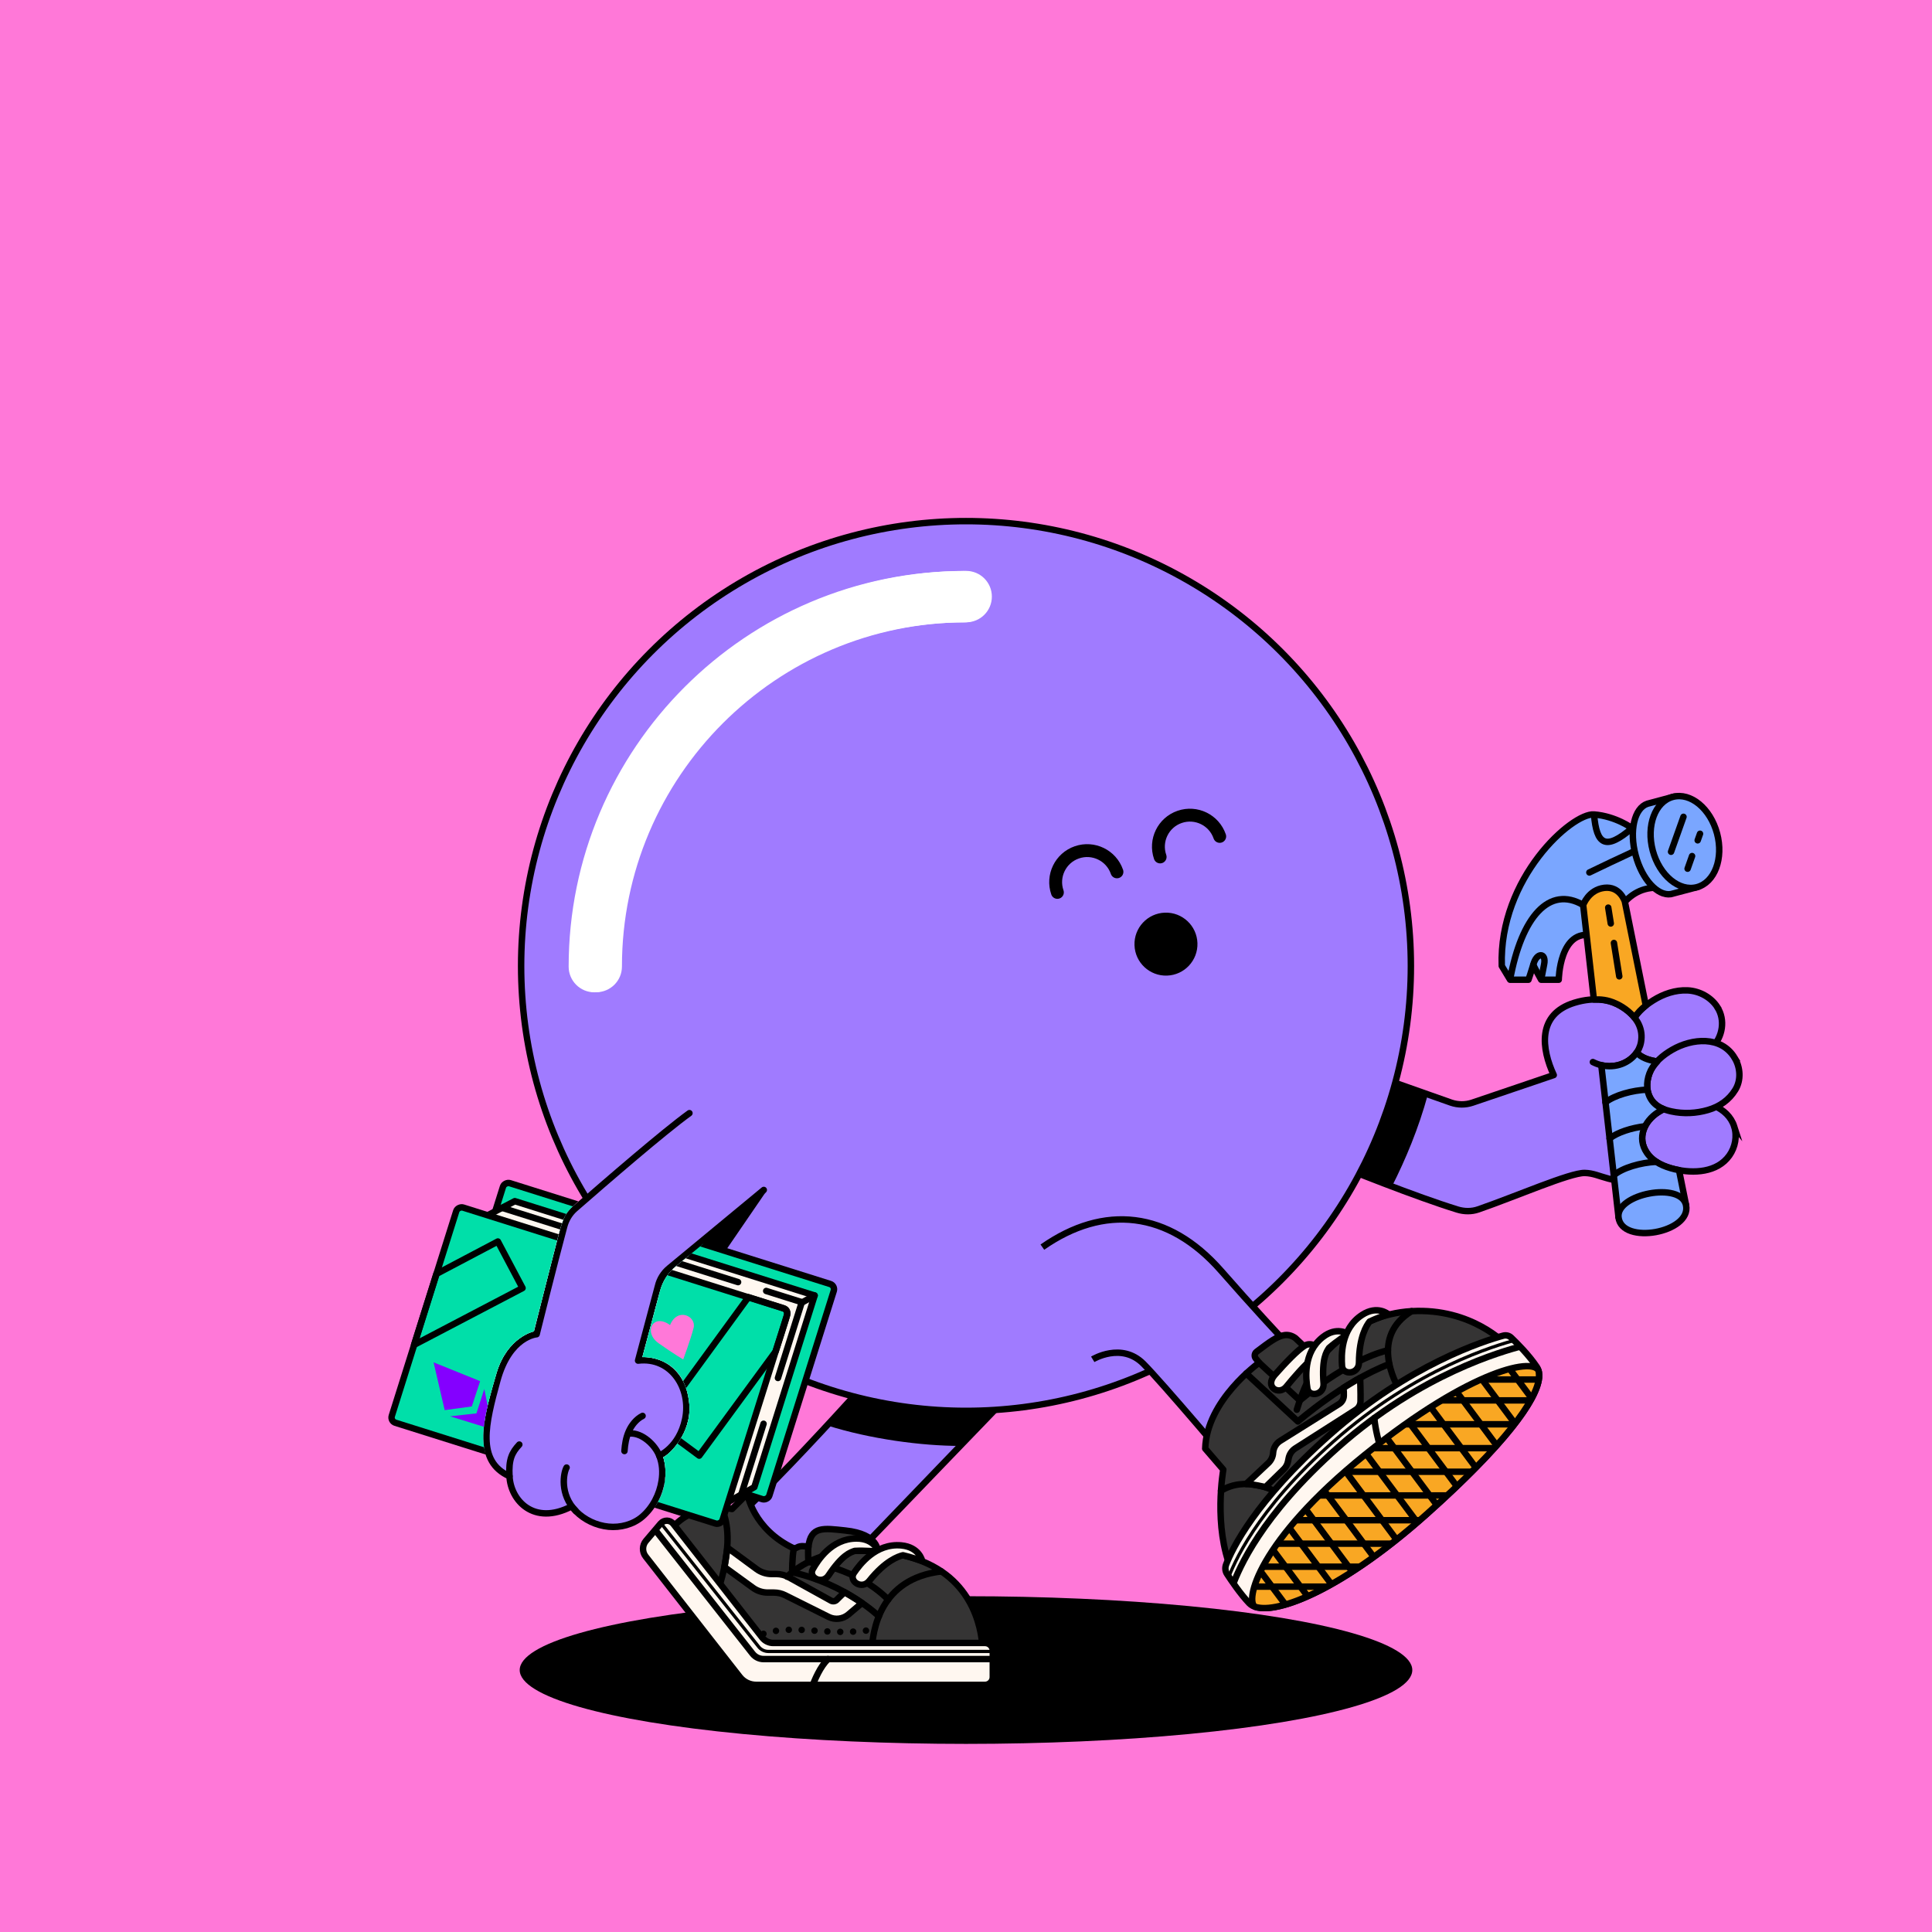 <?xml version="1.0" encoding="UTF-8"?>
<svg xmlns="http://www.w3.org/2000/svg" viewBox="0 0 600 600">
<rect x="0" y="0" width="600" height="600" fill="#808080" stroke="none"/>
<svg id="uuid-d9dcaeb1-b3e9-4103-a9e9-674eb3b1cf0f" data-name="BACKGROUND" xmlns="http://www.w3.org/2000/svg" viewBox="0 0 600 600"><defs><style>
      .uuid-ddba642b-737c-447a-8d97-1fa19eb8e4a8 {
        fill: #ff78d8;
      }
    </style></defs><rect class="uuid-ddba642b-737c-447a-8d97-1fa19eb8e4a8" x="-1" y="-1" width="602" height="602"/></svg>
<svg id="uuid-f15a017f-0e3f-4048-b7dc-9de2c27f1429" data-name="BODY" xmlns="http://www.w3.org/2000/svg" viewBox="0 0 600 600"><defs><style>
      .uuid-168f014a-da8e-4a4a-a17b-b4c761eee567 {
        fill: #fff;
      }

      .uuid-6dd09b89-221c-4a5d-a295-7f6bf4aca76b, .uuid-f0353f8a-5fb2-429a-9857-1825cf43f539, .uuid-45f9cea2-2ee0-4fc6-912f-4bd84051a339, .uuid-7174ee98-898f-4102-bb4e-2dc0b53af4a3, .uuid-8849dfc3-face-4699-b259-b17476a0b974 {
        stroke: #000;
        stroke-width: 2px;
      }

      .uuid-6dd09b89-221c-4a5d-a295-7f6bf4aca76b, .uuid-f0353f8a-5fb2-429a-9857-1825cf43f539, .uuid-7174ee98-898f-4102-bb4e-2dc0b53af4a3, .uuid-8849dfc3-face-4699-b259-b17476a0b974 {
        fill: #a07bff;
      }

      .uuid-6dd09b89-221c-4a5d-a295-7f6bf4aca76b, .uuid-7174ee98-898f-4102-bb4e-2dc0b53af4a3 {
        stroke-miterlimit: 10;
      }

      .uuid-f0353f8a-5fb2-429a-9857-1825cf43f539, .uuid-45f9cea2-2ee0-4fc6-912f-4bd84051a339, .uuid-7174ee98-898f-4102-bb4e-2dc0b53af4a3 {
        stroke-linecap: round;
      }

      .uuid-f0353f8a-5fb2-429a-9857-1825cf43f539, .uuid-45f9cea2-2ee0-4fc6-912f-4bd84051a339, .uuid-8849dfc3-face-4699-b259-b17476a0b974 {
        stroke-linejoin: round;
      }

      .uuid-45f9cea2-2ee0-4fc6-912f-4bd84051a339 {
        fill: none;
      }
    </style></defs><ellipse cx="300" cy="518.65" rx="138.6" ry="22.93"/><g><path class="uuid-6dd09b89-221c-4a5d-a295-7f6bf4aca76b" d="m319.36,427.14c-1.16,1.05-54.95,57-54.95,57,0,0,21.51-1.95,31.74,10.62,10.23,12.57,7.26,23.89,7.26,23.89h-66.9s-28.69-36.17-28.69-36.17c0,0,3.74-13.4,20.44-10.59,20.9-19.38,55.52-59.13,55.52-59.13l35.59,14.38Z"/><path d="m283.78,412.76l31.28,12.64-3.24,9.5c-2.93,3.03-9.76,10.12-13.64,14.14-11.92,0-27.98-2.13-41.33-6.37,13.95-15.1,26.93-29.92,26.93-29.92Z"/></g><g><path class="uuid-f0353f8a-5fb2-429a-9857-1825cf43f539" d="m409.81,359.6c9.2,3.77,29.89,12.05,42.79,16.03,2.11.65,4.41.69,6.5-.04,11.79-4.08,28.47-11.39,33.03-11.32,5.25.08,7.8,3.93,19.88,2.04,13.36-2.1,22.43-11.99,20.93-23.3-4.21-43.28-25.18-26.79-25.18-26.79,0,0-5.84-8.75-18.76-4.82-11.83,3.6-10.2,14.44-6.47,22.47l-25.29,8.58c-2.14.72-4.45.71-6.59-.02l-35.7-12.61"/><path class="uuid-7174ee98-898f-4102-bb4e-2dc0b53af4a3" d="m533.36,312.82c2.5,3.94,1.62,9.14-1.57,12.4-2.47,2.53-5.88,3.88-9.32,4.4-2.8.43-5.7.42-8.49-.08-2.14-.39-4.29-1.1-5.79-2.75-1.66-1.83-2.27-4.46-1.98-6.87.51-4.17,3.84-7.14,7.22-9.26,3.17-1.98,6.86-3.26,10.64-3.09,3.8.18,7.36,2.19,9.3,5.24Z"/><path class="uuid-7174ee98-898f-4102-bb4e-2dc0b53af4a3" d="m538.57,349.84c.97,3.03.32,6.43-1.5,9.01-3.77,5.33-11.17,5.65-16.96,4.27-3.31-.79-6.69-2.21-8.67-5.13-3.13-4.61-.82-9.79,3.48-12.56,2.58-1.66,5.61-2.67,8.63-3.14,5.73-.89,13.1,1.51,15.03,7.56Z"/><path class="uuid-7174ee98-898f-4102-bb4e-2dc0b53af4a3" d="m538.71,328.53c1.8,2.99,2.06,6.89.22,9.9-1.95,3.2-4.94,5.25-8.49,6.28-3.66,1.07-7.64,1.27-11.4.44-2.25-.5-4.53-1.38-5.96-3.28-1.86-2.47-1.89-5.68-.85-8.49,1.2-3.24,4.17-5.69,7.09-7.37,6.15-3.56,15.21-4.43,19.39,2.52Z"/><path class="uuid-7174ee98-898f-4102-bb4e-2dc0b53af4a3" d="m501.85,311.68s9.27,3.84,7.77,12.02c-1.04,5.68-8.17,9.55-14.94,6.13"/><path class="uuid-45f9cea2-2ee0-4fc6-912f-4bd84051a339" d="m500.67,331.08c2.41,1.63,5.11,8.04,3.4,14.42"/><path d="m443.44,339.88c-2.88,10.58-6.94,20.23-11.17,28.59-10.17-3.78-21.16-9.53-27-11.93l11.83-26.02,26.35,9.36Z"/></g><g><circle class="uuid-6dd09b89-221c-4a5d-a295-7f6bf4aca76b" cx="300" cy="300" r="138.16"/><path class="uuid-168f014a-da8e-4a4a-a17b-b4c761eee567" d="m184.58,308.17c-4.41,0-7.98-3.57-7.98-7.98,0-67.74,55.11-122.86,122.86-122.86,4.41,0,7.98,3.57,7.98,7.98s-3.57,7.98-7.98,7.98c-58.94,0-106.9,47.95-106.9,106.9,0,4.41-3.57,7.98-7.98,7.98Z"/></g><path class="uuid-45f9cea2-2ee0-4fc6-912f-4bd84051a339" d="m264.41,484.14c-4.06.49-11.49,1.36-17.85,7.23"/><path class="uuid-168f014a-da8e-4a4a-a17b-b4c761eee567" d="m185.17,308.14c-4.41,0-7.98-3.57-7.98-7.98,0-67.74,55.11-122.86,122.86-122.86,4.41,0,7.98,3.57,7.98,7.98s-3.57,7.98-7.98,7.98c-58.94,0-106.9,47.95-106.9,106.9,0,4.41-3.57,7.98-7.98,7.98Z"/><path d="m203.75,397.46l34.2-27.46-24.86,36.3c-6.73-5.1-3.66-2.61-9.34-8.83Z"/><path class="uuid-8849dfc3-face-4699-b259-b17476a0b974" d="m323.72,387.31c19.14-13.4,39.15-11.3,55.52,7.36,19.6,22.35,30.57,33.06,30.57,33.06,0,0,10.74-19.34,34.77-17.5,18.26,1.4,24.84,14.43,24.84,14.43,0,0,6.21,8.82-22.45,33.5-28.66,24.68-54.93,40.92-61.14,29.46-6.21-11.46-2.82-32.1-2.82-32.1,0,0-22.02-26.09-27.94-32.01-6.79-6.79-15.71-1.36-15.71-1.36"/><path class="uuid-6dd09b89-221c-4a5d-a295-7f6bf4aca76b" d="m446.97,458.17c-25.89,22.29-49.82,37.69-58.79,32.02-9.77-7.44,26.84-38.54,44.88-52.7,18.04-14.16,32.17-17.82,36.36-12.81,0,0,6.21,8.82-22.45,33.5Z"/><path class="uuid-45f9cea2-2ee0-4fc6-912f-4bd84051a339" d="m409.81,427.74c-1.89,2.86-4.55,10.38-4.55,10.38"/><g><path class="uuid-f0353f8a-5fb2-429a-9857-1825cf43f539" d="m214.11,345.7c-8.05,5.83-25.34,20.79-35.52,29.67-1.67,1.45-2.82,3.41-3.39,5.55-3.14,11.67-8.55,33.44-8.55,33.44,0,0-8.42.58-12.19,14.35-3.64,13.3-6.64,25.06,3.77,29.75.35,7.47,7.51,15.45,19.2,9.41.14-.06,1.32,1.32,1.44,1.45,2.64,2.7,6.36,4.45,10.13,4.81,3.65.36,7.61-.67,10.43-3.08,3.29-2.81,5.4-6.94,6.05-11.2.4-2.61.26-5.31-.75-7.78,0,0,6.2-2.51,8.05-11.34,1.99-9.49-4.22-19.42-14.62-18.18l6.17-23.11c.51-2.2,1.74-4.16,3.49-5.59l29.38-24.3"/><path class="uuid-45f9cea2-2ee0-4fc6-912f-4bd84051a339" d="m204.73,452.06c-1.37-3.47-5.39-7.08-9-6.88"/><path class="uuid-45f9cea2-2ee0-4fc6-912f-4bd84051a339" d="m178.86,469.3c-5.16-5.27-3.82-11.97-2.9-13.54"/><path class="uuid-45f9cea2-2ee0-4fc6-912f-4bd84051a339" d="m158.22,458.45c-.27-5.22.73-7.32,3.06-9.83"/><path class="uuid-45f9cea2-2ee0-4fc6-912f-4bd84051a339" d="m193.93,450.63c.14-2.07.48-4.16,1.32-6.06.85-1.95,2.36-3.88,4.31-4.85"/></g></svg>
<svg id="uuid-853b1779-0b40-4336-9fd3-56860412922a" data-name="BODY" xmlns="http://www.w3.org/2000/svg" viewBox="0 0 600 600"><defs><style>
      .uuid-270fe1d8-6ffc-45cd-908c-63708945a6da {
        fill: none;
        stroke: #000;
        stroke-linecap: round;
        stroke-miterlimit: 10;
        stroke-width: 4px;
      }
    </style></defs><path class="uuid-270fe1d8-6ffc-45cd-908c-63708945a6da" d="m378.79,259.75c-1.76-5.11-7.33-7.82-12.44-6.06s-7.82,7.33-6.06,12.44"/><circle cx="362.12" cy="293.18" r="9.78" transform="translate(-9.59 12.26) rotate(-1.91)"/><path class="uuid-270fe1d8-6ffc-45cd-908c-63708945a6da" d="m346.88,270.76c-1.76-5.11-7.33-7.82-12.44-6.06-5.11,1.76-7.82,7.33-6.06,12.44"/></svg>
<svg id="uuid-a9ec8817-2407-47e3-b451-30ded90b5961" data-name="BACKGROUND" xmlns="http://www.w3.org/2000/svg" xmlns:xlink="http://www.w3.org/1999/xlink" viewBox="0 0 600 600"><defs><style>
      .uuid-38147cdf-a163-4f62-b3ec-fbcafbd26544, .uuid-c3665144-c5cd-4a6e-8bcd-77622d93734e, .uuid-90c49120-ed8c-4549-b597-935fb43d9a5c, .uuid-37f640f1-0b58-490d-aa0c-c6db63473e01, .uuid-0b44583d-d0ab-401d-bf44-3fab20b4cfe3, .uuid-7a856aa2-b511-4b15-8b44-65c14813becd, .uuid-c5531e56-35be-4489-bfa4-2d18d1c48b9a {
        fill: none;
      }

      .uuid-c3665144-c5cd-4a6e-8bcd-77622d93734e, .uuid-08975e20-1e06-470a-a6ad-274a08437e44, .uuid-90c49120-ed8c-4549-b597-935fb43d9a5c, .uuid-57a4487c-ab0d-45e7-bcdb-31380f7058fe, .uuid-37f640f1-0b58-490d-aa0c-c6db63473e01 {
        stroke: #000;
        stroke-linecap: round;
        stroke-linejoin: round;
      }

      .uuid-08975e20-1e06-470a-a6ad-274a08437e44 {
        fill: #353434;
      }

      .uuid-08975e20-1e06-470a-a6ad-274a08437e44, .uuid-90c49120-ed8c-4549-b597-935fb43d9a5c, .uuid-57a4487c-ab0d-45e7-bcdb-31380f7058fe, .uuid-37f640f1-0b58-490d-aa0c-c6db63473e01 {
        stroke-width: 2px;
      }

      .uuid-90c49120-ed8c-4549-b597-935fb43d9a5c {
        stroke-dasharray: 0 0 0 4;
      }

      .uuid-a7665a25-b1d6-4816-87d4-f1f8d0a00c6b {
        fill: #f9a723;
      }

      .uuid-a18afeca-8b09-4f0f-acfd-b939a492045c, .uuid-57a4487c-ab0d-45e7-bcdb-31380f7058fe {
        fill: #fff7f0;
      }

      .uuid-0b44583d-d0ab-401d-bf44-3fab20b4cfe3 {
        clip-path: url(#uuid-41d8c490-a2b5-4ce3-9120-3480010acea7);
      }

      .uuid-7a856aa2-b511-4b15-8b44-65c14813becd {
        clip-path: url(#uuid-86749df8-09be-4d89-a9e5-b30073c7eb55);
      }

      .uuid-c5531e56-35be-4489-bfa4-2d18d1c48b9a {
        clip-path: url(#uuid-c95a0056-7a63-4914-89d6-429f2c9f02dd);
      }
    </style><clipPath id="uuid-86749df8-09be-4d89-a9e5-b30073c7eb55"><path class="uuid-38147cdf-a163-4f62-b3ec-fbcafbd26544" d="m236.72,508.58l-27.63-35.34c-.99-1.27-2.89-1.3-3.93-.08l-4.54,5.35c-1.19,1.4-1.23,3.44-.1,4.88l29.22,37.38c1.22,1.56,3.1,2.48,5.08,2.48h71.09c1.33,0,2.41-1.08,2.41-2.41v-8.19c0-1.33-1.08-2.41-2.41-2.41h-65.78c-1.34,0-2.6-.62-3.42-1.67h0Z"/></clipPath><clipPath id="uuid-41d8c490-a2b5-4ce3-9120-3480010acea7"><path class="uuid-38147cdf-a163-4f62-b3ec-fbcafbd26544" d="m469.32,415.42c-.66-.63-1.59-.86-2.47-.62-5.87,1.59-29.25,8.95-53.86,30.76-23.28,20.64-30.4,35.59-32.22,40.34-.37.98-.27,2.06.31,2.94,1.37,2.1,4.19,6.25,6.89,9.08,4.73,4.98,26.38-2.07,55.09-27.69,28.72-25.62,37.69-40.52,34.25-45.67-2.52-3.77-6.2-7.44-7.99-9.14h0Z"/></clipPath><clipPath id="uuid-c95a0056-7a63-4914-89d6-429f2c9f02dd"><path class="uuid-38147cdf-a163-4f62-b3ec-fbcafbd26544" d="m477.9,426.07h0c-.62-4.79-20.55-1.28-53.98,25.69-33.41,26.94-37.41,45.67-34.1,47.26,7.15,2.33,27.31-5.65,53.25-28.79,24.07-21.47,34.26-35.41,34.9-42.4,0-.73,0-1.33-.07-1.76h0Z"/></clipPath></defs><g id="uuid-ba66d85f-07fa-4fc3-953c-f19e41c3212a" data-name="uuid-26a6d1fb-7a7a-43d6-9d7d-4988c6494f43"><g><g><path class="uuid-08975e20-1e06-470a-a6ad-274a08437e44" d="m232.09,463.9l-4.76,4.74s-12.85-2.78-19.77,7.48l29.07,36.91h68.51s.65-17.01-14.04-25.82c-8.29-5.06-18.57-5.38-18.57-5.38,0,0,.59-5.4-10.04-6.52-6.71-.71-10.69-1.45-11.43,5.09-3.34-.74-3.38.51-4.52.47-12.74-5.97-14.45-16.98-14.45-16.98h0Z"/><path class="uuid-57a4487c-ab0d-45e7-bcdb-31380f7058fe" d="m224.97,486.65l8.84,6.43c1.34.98,2.96,1.51,4.63,1.51h1.91c1.22,0,2.42.28,3.51.83l13.47,6.72c2.02,1.01,4.44.71,6.16-.75l4.2-3.56s-2.45-1.65-5.37-3.34c-.93.79-2.49,2.38-2.49,2.38-.47.45-1.18.54-1.75.23l-13.14-7.28c-1.17-.65-2.48-.99-3.81-.99h-1.5c-1.68,0-3.31-.54-4.66-1.53l-9.07-6.67-.92,6.03h0Z"/><g><path class="uuid-37f640f1-0b58-490d-aa0c-c6db63473e01" d="m224.03,468.31c5.12,10.55-1.65,27.23-1.65,27.23"/><path class="uuid-37f640f1-0b58-490d-aa0c-c6db63473e01" d="m272.94,501.95s-10.29-10.01-26.93-13.68c0,0-.04-4.76.53-7.38"/><path class="uuid-37f640f1-0b58-490d-aa0c-c6db63473e01" d="m251.06,480.41c-.2,1.65,0,4.68,0,4.68,0,0,14.89,1.67,24.77,11.68"/><path class="uuid-90c49120-ed8c-4549-b597-935fb43d9a5c" d="m233.41,508.95c11.41-5.97,21.79-.21,38.23-2.92"/><path class="uuid-37f640f1-0b58-490d-aa0c-c6db63473e01" d="m292.35,488.02c-19.07,2.22-21.4,18.25-21.65,25.02"/><path class="uuid-37f640f1-0b58-490d-aa0c-c6db63473e01" d="m244.42,489.63c5.92-5.31,14.38-9.03,28.11-7.79"/></g><g><path class="uuid-57a4487c-ab0d-45e7-bcdb-31380f7058fe" d="m272.79,481.86s-1.22-4.06-6.78-4.06c-7.86,0-12.12,6.94-13.58,9.53-1.46,2.58,2.88,4.92,4.88,1.92,4.3-6.42,6.78-7.15,8.16-7.61,3.05-.17,7.32.21,7.32.21h0Z"/><path class="uuid-57a4487c-ab0d-45e7-bcdb-31380f7058fe" d="m286.4,484.77s-.85-4.3-6.5-4.83c-7.98-.74-12.97,6.03-14.7,8.56-1.73,2.53,2.45,5.35,4.77,2.44,4.98-6.23,9.01-7.6,10.46-7.94,1.97.42,5.97,1.76,5.97,1.76h0Z"/></g><g><path class="uuid-a18afeca-8b09-4f0f-acfd-b939a492045c" d="m236.72,508.58l-27.63-35.34c-.99-1.27-2.89-1.3-3.93-.08l-4.54,5.35c-1.19,1.4-1.23,3.44-.1,4.88l29.22,37.38c1.22,1.56,3.1,2.48,5.08,2.48h71.09c1.33,0,2.41-1.08,2.41-2.41v-8.19c0-1.33-1.08-2.41-2.41-2.41h-65.78c-1.34,0-2.6-.62-3.42-1.67h0Z"/><g class="uuid-7a856aa2-b511-4b15-8b44-65c14813becd"><g><path class="uuid-37f640f1-0b58-490d-aa0c-c6db63473e01" d="m233.72,513.58l-31.07-39.51c-.99-1.27-2.89-1.3-3.93-.08l-4.54,5.35c-1.19,1.4-1.23,3.44-.1,4.88l32.66,41.55c1.22,1.56,3.1,2.48,5.08,2.48h78.32c1.33,0,2.41-1.08,2.41-2.41v-8.19c0-1.33-1.08-2.41-2.41-2.41h-73c-1.34,0-2.6-.62-3.42-1.67h0Z"/><path class="uuid-37f640f1-0b58-490d-aa0c-c6db63473e01" d="m257.13,515.25c-4.65,4.53-7.01,15.59-7.01,15.59"/><path class="uuid-c3665144-c5cd-4a6e-8bcd-77622d93734e" d="m203.87,471.28l31.75,40.14c.73.92,1.83,1.45,3,1.45h72.64"/></g></g><path class="uuid-37f640f1-0b58-490d-aa0c-c6db63473e01" d="m236.72,508.58l-27.63-35.34c-.99-1.27-2.89-1.3-3.93-.08l-4.54,5.35c-1.19,1.4-1.23,3.44-.1,4.88l29.22,37.38c1.22,1.56,3.1,2.48,5.08,2.48h71.09c1.33,0,2.41-1.08,2.41-2.41v-8.19c0-1.33-1.08-2.41-2.41-2.41h-65.78c-1.34,0-2.6-.62-3.42-1.67h0Z"/></g></g><g><path class="uuid-08975e20-1e06-470a-a6ad-274a08437e44" d="m374.29,449.88l5.62,6.52s-3.17,17.71,2.54,31.11c0,0,5.33-16.06,31.48-39.12,26.16-23.06,53.73-30.88,53.73-30.88,0,0-10.6-11.39-29.3-10.31-18.7,1.08-28.7,15.35-28.7,15.35l-7.34-6.97c-1.07-.79-2.2-1.09-3.35-.95-2.22.27-4.71,2.12-8.72,5.16-.66.5-.78,1.46-.26,2.11l1.05,1.3s-16.35,11.66-16.75,26.68h0Z"/><g><path class="uuid-37f640f1-0b58-490d-aa0c-c6db63473e01" d="m438.37,407.2c-12.71,7.85-5.52,21.67-3.18,25.5"/><path class="uuid-37f640f1-0b58-490d-aa0c-c6db63473e01" d="m387.04,426.55l16.04,14.9s14.31-12.47,28.39-17.83"/><path class="uuid-37f640f1-0b58-490d-aa0c-c6db63473e01" d="m431.04,419.33c-13.06,3.21-27.36,15.6-27.36,15.6l-12.64-11.73"/><path class="uuid-37f640f1-0b58-490d-aa0c-c6db63473e01" d="m379.19,462.98c7.61-4.75,16.48,0,16.48,0"/><path class="uuid-57a4487c-ab0d-45e7-bcdb-31380f7058fe" d="m409.66,422.54s-3.89,5.28-6.92,15.26"/></g><path class="uuid-57a4487c-ab0d-45e7-bcdb-31380f7058fe" d="m393.02,461.84s-4.36-1.04-6.05-.97l6.92-6.51c.88-.83,1.41-1.96,1.49-3.17h0c.1-1.53.92-2.92,2.22-3.73l18.26-11.43c.9-.56,1.46-1.53,1.48-2.59.02-.73,0-1.61-.11-2.44,0,0,3.79-2.34,5.17-3.09,0,0,.19,4.73.12,7.32-.03,1.03-.55,1.99-1.42,2.56l-18.86,12.04c-1.06.7-1.79,1.8-2.04,3.04l-.19.95c-.19.94-.65,1.81-1.34,2.48l-5.66,5.52h0Z"/><g><path class="uuid-a18afeca-8b09-4f0f-acfd-b939a492045c" d="m469.32,415.42c-.66-.63-1.59-.86-2.47-.62-5.87,1.59-29.25,8.95-53.86,30.76-23.28,20.64-30.4,35.59-32.22,40.34-.37.98-.27,2.06.31,2.94,1.37,2.1,4.19,6.25,6.89,9.08,4.73,4.98,26.38-2.07,55.09-27.69,28.72-25.62,37.69-40.52,34.25-45.67-2.52-3.77-6.2-7.44-7.99-9.14h0Z"/><g class="uuid-0b44583d-d0ab-401d-bf44-3fab20b4cfe3"><g><path class="uuid-37f640f1-0b58-490d-aa0c-c6db63473e01" d="m472.79,418c-6.13,1.66-31.38,8.54-57.1,31.34-24.34,21.57-30.97,38.01-32.86,42.97"/><path class="uuid-c3665144-c5cd-4a6e-8bcd-77622d93734e" d="m470.98,416.08c-6.13,1.66-31.16,8.82-56.88,31.61-24.34,21.57-30.97,38.01-32.86,42.97"/><path class="uuid-37f640f1-0b58-490d-aa0c-c6db63473e01" d="m426.8,440.38c.35,3.83,1.54,7.89,1.54,7.89"/></g></g><path class="uuid-37f640f1-0b58-490d-aa0c-c6db63473e01" d="m469.32,415.42c-.66-.63-1.59-.86-2.47-.62-5.87,1.59-29.25,8.95-53.86,30.76-23.28,20.64-30.4,35.59-32.22,40.34-.37.98-.27,2.06.31,2.94,1.37,2.1,4.19,6.25,6.89,9.08,4.73,4.98,26.38-2.07,55.09-27.69,28.72-25.62,37.69-40.52,34.25-45.67-2.52-3.77-6.2-7.44-7.99-9.14h0Z"/></g><g><path class="uuid-a7665a25-b1d6-4816-87d4-f1f8d0a00c6b" d="m477.9,426.07h0c-.62-4.79-20.55-1.28-53.98,25.69-33.41,26.94-37.41,45.67-34.1,47.26,7.15,2.33,27.31-5.65,53.25-28.79,24.07-21.47,34.26-35.41,34.9-42.4,0-.73,0-1.33-.07-1.76h0Z"/><g class="uuid-c5531e56-35be-4489-bfa4-2d18d1c48b9a"><g><g><line class="uuid-37f640f1-0b58-490d-aa0c-c6db63473e01" x1="381.54" y1="492.75" x2="444.59" y2="492.75"/><line class="uuid-37f640f1-0b58-490d-aa0c-c6db63473e01" x1="387.1" y1="486.55" x2="450.14" y2="486.55"/><line class="uuid-37f640f1-0b58-490d-aa0c-c6db63473e01" x1="392.37" y1="479.4" x2="455.41" y2="479.4"/><line class="uuid-37f640f1-0b58-490d-aa0c-c6db63473e01" x1="398.7" y1="472.12" x2="461.75" y2="472.12"/><line class="uuid-37f640f1-0b58-490d-aa0c-c6db63473e01" x1="406.85" y1="464.43" x2="469.89" y2="464.43"/><line class="uuid-37f640f1-0b58-490d-aa0c-c6db63473e01" x1="413.06" y1="457.06" x2="476.11" y2="457.06"/><line class="uuid-37f640f1-0b58-490d-aa0c-c6db63473e01" x1="422.54" y1="449.74" x2="485.59" y2="449.74"/><line class="uuid-37f640f1-0b58-490d-aa0c-c6db63473e01" x1="431.04" y1="442.32" x2="494.08" y2="442.32"/><line class="uuid-37f640f1-0b58-490d-aa0c-c6db63473e01" x1="439.8" y1="434.91" x2="502.84" y2="434.91"/><line class="uuid-37f640f1-0b58-490d-aa0c-c6db63473e01" x1="446.44" y1="428.43" x2="509.49" y2="428.43"/></g><g><line class="uuid-37f640f1-0b58-490d-aa0c-c6db63473e01" x1="425.89" y1="534.09" x2="367.66" y2="456.06"/><line class="uuid-37f640f1-0b58-490d-aa0c-c6db63473e01" x1="432.22" y1="530.76" x2="374" y2="452.74"/><line class="uuid-37f640f1-0b58-490d-aa0c-c6db63473e01" x1="439.41" y1="526.76" x2="381.19" y2="448.74"/><line class="uuid-37f640f1-0b58-490d-aa0c-c6db63473e01" x1="445.19" y1="521.9" x2="386.97" y2="443.88"/><line class="uuid-37f640f1-0b58-490d-aa0c-c6db63473e01" x1="451.27" y1="516.55" x2="393.04" y2="438.52"/><line class="uuid-37f640f1-0b58-490d-aa0c-c6db63473e01" x1="458.93" y1="511.95" x2="400.7" y2="433.93"/><line class="uuid-37f640f1-0b58-490d-aa0c-c6db63473e01" x1="465.81" y1="507.2" x2="407.59" y2="429.17"/><line class="uuid-37f640f1-0b58-490d-aa0c-c6db63473e01" x1="472.37" y1="502.45" x2="414.15" y2="424.42"/><line class="uuid-37f640f1-0b58-490d-aa0c-c6db63473e01" x1="478.85" y1="496.98" x2="420.62" y2="418.95"/><line class="uuid-37f640f1-0b58-490d-aa0c-c6db63473e01" x1="485.17" y1="491.75" x2="426.95" y2="413.72"/><line class="uuid-37f640f1-0b58-490d-aa0c-c6db63473e01" x1="492.86" y1="486.51" x2="434.64" y2="408.48"/><line class="uuid-37f640f1-0b58-490d-aa0c-c6db63473e01" x1="500.02" y1="481.69" x2="441.8" y2="403.66"/><line class="uuid-37f640f1-0b58-490d-aa0c-c6db63473e01" x1="507.96" y1="477.54" x2="449.73" y2="399.51"/></g></g></g><path class="uuid-37f640f1-0b58-490d-aa0c-c6db63473e01" d="m477.9,426.07h0c-.62-4.79-20.55-1.28-53.98,25.69-33.41,26.94-37.41,45.67-34.1,47.26,7.15,2.33,27.31-5.65,53.25-28.79,24.07-21.47,34.26-35.41,34.9-42.4,0-.73,0-1.33-.07-1.76h0Z"/></g><g><path class="uuid-57a4487c-ab0d-45e7-bcdb-31380f7058fe" d="m408.54,421.02c-3.73,3.19-6.72,6.78-9.07,9.63-2.35,2.86-6.8.03-3.59-3.64,3.21-3.67,7.19-7.82,9.39-9.15,2.2-1.33,5.76,1.03,3.27,3.15h0Z"/><path class="uuid-57a4487c-ab0d-45e7-bcdb-31380f7058fe" d="m418.62,414.25s-3.47-2.43-7.84,1.01c-6.17,4.87-5.22,12.96-4.76,15.89s5.3,2.08,5.02-1.51c-.6-7.7.9-9.81,1.7-11.03,2.29-2.02,5.88-4.36,5.88-4.36h0Z"/><path class="uuid-57a4487c-ab0d-45e7-bcdb-31380f7058fe" d="m431.11,408.11s-3.34-2.85-8.09.24c-6.73,4.36-6.45,12.77-6.24,15.82s5.24,2.68,5.26-1.04c.05-7.97,2.38-11.55,3.3-12.71,1.81-.89,5.78-2.31,5.78-2.31Z"/></g></g></g></g></svg>
<svg id="uuid-e27adad5-30bb-46c8-8e54-f8c1913f360c" data-name="BODY" xmlns="http://www.w3.org/2000/svg" xmlns:xlink="http://www.w3.org/1999/xlink" viewBox="0 0 600 600"><defs><style>
      .uuid-3fcb169e-3b1b-4e12-becc-5f80712b470c, .uuid-71f48634-c7c5-4ab0-b79f-ecd7a6ea3576, .uuid-1cfa6bdb-b40b-4a10-822f-5735a372275a {
        fill: none;
      }

      .uuid-399b8939-c3fd-4a77-bb11-cefdc3056a0b {
        fill: #ff78d8;
      }

      .uuid-692362c3-9c42-49ef-a7d9-00216a7861e4 {
        fill: #8400ff;
      }

      .uuid-c264d3ba-8696-457e-a5ac-d4558e99d766 {
        fill: #fff7f0;
      }

      .uuid-c264d3ba-8696-457e-a5ac-d4558e99d766, .uuid-4d4ae5f1-c6c3-49df-9321-b3c3eeaefea3, .uuid-71f48634-c7c5-4ab0-b79f-ecd7a6ea3576 {
        stroke: #000;
        stroke-linecap: round;
        stroke-linejoin: round;
      }

      .uuid-c264d3ba-8696-457e-a5ac-d4558e99d766, .uuid-71f48634-c7c5-4ab0-b79f-ecd7a6ea3576 {
        stroke-width: 2px;
      }

      .uuid-4d4ae5f1-c6c3-49df-9321-b3c3eeaefea3 {
        fill: #00dfa9;
        stroke-width: 2px;
      }

      .uuid-1cfa6bdb-b40b-4a10-822f-5735a372275a {
        clip-path: url(#uuid-47f39ff4-ab63-4b55-810f-676f2b09c621);
      }
    </style><clipPath id="uuid-47f39ff4-ab63-4b55-810f-676f2b09c621"><path class="uuid-3fcb169e-3b1b-4e12-becc-5f80712b470c" d="m273.7,388.15l-27.14,101.6-45.29-19.13c8.06-8.68,4.71-18.07,4.71-18.07,1.65-.63,8.95-7.38,8.08-16.55-1.46-15.37-14.56-14.54-14.56-14.54l5.48-20.55c.81-3.03,2.55-5.74,4.98-7.72l27.97-22.91,35.77,17.87h0Zm-108.69-32.21l-24.51-1.18-27.32,93.86s39.97,9.86,37.79,3.43c-2.18-6.43,0-14.66,3.27-25.72,3.28-11.07,11.55-12.86,11.55-12.86,0,0,6.12-24.01,6.65-26.08.52-2.08,1.79-7.38,3.06-9.79,1.27-2.4,4.84-5.11,4.84-5.11l-15.33-16.54h0Z"/></clipPath></defs><g id="uuid-b259e6eb-9282-4e58-986d-d3934aa91bcd" data-name="uuid-c570e703-2945-4177-b64d-06e285408742"><g id="uuid-c7bc8669-3c13-43c3-852a-c286d52fcb33" data-name="uuid-9f96e339-c3dc-4444-8fae-74ea4c1f77e1"><g class="uuid-1cfa6bdb-b40b-4a10-822f-5735a372275a"><g><rect class="uuid-4d4ae5f1-c6c3-49df-9321-b3c3eeaefea3" x="162.53" y="362.64" width="70.06" height="107.69" rx="1.7" ry="1.7" transform="translate(-259.02 479.93) rotate(-72.53)"/><g><polygon class="uuid-c264d3ba-8696-457e-a5ac-d4558e99d766" points="234.27 461.83 226.16 466.44 131.28 435.87 151.5 377.4 159.88 373.03 252.99 402.33 234.27 461.83"/><line class="uuid-71f48634-c7c5-4ab0-b79f-ecd7a6ea3576" x1="244.92" y1="406.8" x2="252.99" y2="402.33"/><line class="uuid-71f48634-c7c5-4ab0-b79f-ecd7a6ea3576" x1="237.13" y1="442.16" x2="230.21" y2="464.13"/><polyline class="uuid-c264d3ba-8696-457e-a5ac-d4558e99d766" points="237.95 400.92 249.01 404.4 241.6 427.95"/><line class="uuid-71f48634-c7c5-4ab0-b79f-ecd7a6ea3576" x1="197" y1="388.03" x2="229.22" y2="398.17"/><line class="uuid-71f48634-c7c5-4ab0-b79f-ecd7a6ea3576" x1="155.91" y1="375.1" x2="181.64" y2="383.2"/></g><rect class="uuid-4d4ae5f1-c6c3-49df-9321-b3c3eeaefea3" x="148.01" y="370.21" width="70.06" height="107.69" rx="1.7" ry="1.7" transform="translate(-276.4 471.38) rotate(-72.53)"/><path class="uuid-71f48634-c7c5-4ab0-b79f-ecd7a6ea3576" d="m232.42,402.86l-28.66,39.29,13.39,9.91,23.71-32.33s3.49-10.69,3.56-11.32.28-1.69-1.11-2.13l-10.89-3.43Z"/><polygon class="uuid-692362c3-9c42-49ef-a7d9-00216a7861e4" points="134.65 423.09 138.1 437.93 146.53 436.78 149.11 428.93 134.65 423.09"/><polygon class="uuid-692362c3-9c42-49ef-a7d9-00216a7861e4" points="139.78 439.85 147.96 438.94 150.4 431.37 152.94 443.92 139.78 439.85"/><polygon class="uuid-71f48634-c7c5-4ab0-b79f-ecd7a6ea3576" points="128.61 417.65 162.28 400.02 154.62 385.56 135.54 395.62 128.61 417.65"/><path class="uuid-399b8939-c3fd-4a77-bb11-cefdc3056a0b" d="m212.18,422.18s2.32-6.22,3.23-9.81c.91-3.59-4.98-6.51-7.32-.86-5.27-3.83-8.43,2.2-3.54,5.65,4.88,3.45,7.64,5.03,7.64,5.03h0Z"/><path d="m218.3,430.31c-2.04.6-2.41,3.38-1.34,4.96,1.17,1.74,3.59,2.12,5.28.89.94-.69,1.62-1.67,1.88-2.81.09-.39-.12-.81-.52-.92-.38-.1-.83.13-.92.52-.19.84-.67,1.6-1.41,2.06-.7.44-1.48.52-2.18.19-.68-.33-1.13-.98-1.21-1.68-.04-.38,0-.75.13-1.05.15-.35.39-.62.69-.71.92-.27.53-1.72-.4-1.45h0Z"/><path d="m222.53,423.92c-1.53.71-1.69,2.71-1.15,4.11.62,1.61,2.33,2.35,3.98,2.05,1.46-.27,2.65-1.52,2.92-2.96.27-1.48-.05-3.4-1.49-4.17-1.59-.84-3.37-.14-4.53,1.09-.66.7.4,1.77,1.06,1.06.32-.34.7-.66,1.12-.85.13-.06.27-.1.4-.13.1-.03.21-.04.25-.05.28-.02.41,0,.62.05.23.06.29.09.49.22.13.08.27.24.35.38.26.45.31,1.06.31,1.57-.01.98-.49,1.79-1.36,2.18-.72.33-1.91.22-2.47-.51-.34-.44-.46-1.09-.44-1.63.03-.54.25-.91.69-1.12.37-.17.46-.7.27-1.03-.22-.38-.66-.44-1.03-.27h0Z"/><path d="m227.6,416.59c-1.58,1.19-1.23,3.67,0,4.99,1.3,1.39,3.54,1.51,5,.33.79-.64,1.25-1.6,1.32-2.6.03-.4-.37-.75-.75-.75-.43,0-.72.34-.75.75-.04.59-.43,1.26-.97,1.6-.6.38-1.28.42-1.96.17-.6-.21-1.11-.78-1.31-1.39-.13-.39-.16-.67-.11-1.09-.01.08.03-.15.03-.14.03-.11.06-.23.1-.33-.04.08.09-.15.08-.13.02-.03.1-.12.08-.1.32-.24.49-.65.27-1.03-.19-.32-.7-.51-1.03-.27h0Z"/><path d="m232.5,409.97c-1.52.74-1.79,2.68-1.06,4.06.76,1.45,2.46,2.44,4.1,2.12,1.52-.29,2.73-1.67,3.04-3.15.32-1.57-.27-3.21-1.67-4.06-1.48-.9-3.51-.44-4.4,1.07-.49.83.8,1.59,1.3.76.2-.33.52-.59.89-.71.43-.13.8-.14,1.24.05.34.15.69.46.9.8.26.41.37.87.34,1.38-.05.97-.69,1.94-1.59,2.3-.41.17-.87.17-1.35.01-.48-.16-.92-.51-1.23-.9-.31-.39-.52-.93-.47-1.39.05-.46.31-.85.73-1.05.36-.18.46-.7.27-1.03-.22-.37-.66-.45-1.03-.27h0Z"/><path d="m213.42,443.88c1.02,1.34,2.9,1.53,4.26.56,1.36-.96,1.86-2.71,1.48-4.29-.21-.87-.81-1.46-1.71-1.57-.85-.1-1.68.26-2.36.74-.59.41-1.17.99-1.88,1.18-.48.13-1.04.04-1.12-.54-.09-.62.42-1.17.9-1.5.44-.3,1.22-.65,1.67-.28.31.26.76.3,1.06,0,.27-.27.31-.8,0-1.06-1.28-1.06-3.03-.49-4.13.56-.56.54-.95,1.24-1,2.02-.05.78.31,1.57.97,1.99.65.42,1.52.43,2.24.18.78-.27,1.38-.81,2.04-1.27.27-.19.56-.38.88-.47.23-.07.63-.17.83.02.15.14.18.45.21.63.05.34.04.7-.03,1.03-.16.7-.58,1.3-1.25,1.59-.55.23-1.36.23-1.76-.29-.25-.32-.65-.49-1.03-.27-.32.18-.52.7-.27,1.03h0Z"/><path d="m210.16,437.91c2.63,2.19,5.26,4.39,7.89,6.58.31.26.76.3,1.06,0,.27-.27.31-.8,0-1.06-2.63-2.19-5.26-4.39-7.89-6.58-.31-.26-.76-.3-1.06,0-.27.27-.31.8,0,1.06h0Z"/><path d="m131.34,409.07c1.43.92,3.03,1.47,4.72,1.68.39.05.77-.38.75-.75-.14-2.6-.34-5.21-.61-7.8-.04-.4-.32-.75-.75-.75-.37,0-.79.34-.75.75.26,2.6.47,5.2.61,7.8l.75-.75c-1.41-.18-2.76-.71-3.96-1.48-.81-.52-1.57.77-.76,1.3h0Z"/><path d="m139.73,397.4c-.56.36-1.19.68-1.7,1.11-.62.52-.39,1.18-.11,1.81.56,1.22,1.16,2.41,1.81,3.58.32.58.66,1.17,1.01,1.74.18.29.37.57.72.69.32.11.63.06.95-.03.81-.22,3.44-1.11,2.29-2.33-.66-.7-1.72.36-1.06,1.06l.04.05-.22-.53v.07s.09-.38.09-.38c.07-.11.02-.05-.06,0-.1.05-.19.11-.28.16-.15.08-.31.16-.47.22-.19.08-.72.34-.89.28l.33.19c-.23-.18-.37-.56-.52-.81-.17-.29-.34-.58-.5-.87-.36-.65-.71-1.3-1.05-1.96-.16-.32-.32-.64-.48-.96-.15-.3-.26-.7-.46-.97-.02-.04-.04-.08-.06-.13-.04.09-.08.17-.12.26.02.01.45-.29.49-.31l.98-.63c.81-.52.06-1.82-.76-1.3h0Z"/><path d="m142,400.83c-.66.28-1.29.62-1.87,1.03-.16.11-.29.25-.34.45-.05.18-.03.42.08.58.1.16.26.3.45.34.19.04.41.04.58-.08.59-.41,1.22-.75,1.87-1.03.16-.07.3-.29.34-.45.05-.18.03-.42-.08-.58-.1-.16-.26-.3-.45-.34l-.2-.03c-.14,0-.26.03-.38.1h0Z"/><path d="m147.93,403.17l-4.16-7.3-.27,1.03c.84-.45,2.18-.9,2.9.01.66.83-.47,1.76-1.07,2.21-.61.47.06,1.46.73,1.25.84-.25,2.62-.77,3.01.45.35,1.1-.85,1.81-1.74,2.01-.94.21-.54,1.66.4,1.45,1.72-.39,3.34-1.95,2.79-3.86-.26-.89-1.01-1.52-1.9-1.76-.99-.27-2-.02-2.96.26l.73,1.25c.65-.51,1.26-1.12,1.55-1.91.29-.81.12-1.68-.41-2.34-1.22-1.5-3.28-1.13-4.79-.33-.36.19-.46.69-.27,1.03l4.16,7.3c.48.84,1.77.08,1.3-.76h0Z"/><path d="m148.44,394.47c1.13-.75,2.33-1.38,3.61-1.84l-.95-.72c.04,1.18-.08,2.34-.36,3.49-.14.59.36,1.02.92.92.64-.12,1.37-.19,1.96.14.56.31.69.86.55,1.46-.1.46-.34,1.04-.82,1.2-.14.05-.3.03-.44-.03-.07-.03-.14-.08-.18-.12-.02-.02-.07-.13-.06-.07-.05-.4-.31-.75-.75-.75-.37,0-.8.35-.75.75.12,1.05,1.02,1.8,2.1,1.74,1.13-.06,1.92-.99,2.26-2,.38-1.11.23-2.41-.72-3.18-1.02-.83-2.32-.82-3.55-.59l.92.92c.31-1.27.46-2.58.41-3.89-.01-.45-.47-.89-.95-.72-1.4.5-2.73,1.16-3.97,1.99-.8.53-.05,1.83.76,1.3h0Z"/></g></g></g></g></svg>
<svg id="uuid-2f504206-111c-4779-9236-233d24245c5e" data-name="BODY" xmlns="http://www.w3.org/2000/svg" xmlns:xlink="http://www.w3.org/1999/xlink" viewBox="0 0 600 600"><defs><style>
      .uuid-d3edaed5-c7c6-4c4d-aa40-9a4dd8648ee7, .uuid-68d6c310-ce9e-402f-977e-09a9487d1f3f, .uuid-c55da662-6359-43da-9ece-79f419a77998 {
        fill: none;
      }

      .uuid-a378b470-e58b-414a-9aaa-c42cc7401d46, .uuid-ec8004b7-0527-439b-bc6e-4b5df54d70f5, .uuid-a970ff5c-387f-4ed2-bc98-796834b27354 {
        fill: #7aa6ff;
      }

      .uuid-a378b470-e58b-414a-9aaa-c42cc7401d46, .uuid-ec8004b7-0527-439b-bc6e-4b5df54d70f5, .uuid-68d6c310-ce9e-402f-977e-09a9487d1f3f, .uuid-5f18a3b5-25e8-4b4a-92b0-9c895b96bdd6 {
        stroke: #000;
        stroke-linecap: round;
        stroke-linejoin: round;
      }

      .uuid-a378b470-e58b-414a-9aaa-c42cc7401d46, .uuid-68d6c310-ce9e-402f-977e-09a9487d1f3f, .uuid-5f18a3b5-25e8-4b4a-92b0-9c895b96bdd6 {
        stroke-width: 2px;
      }

      .uuid-ec8004b7-0527-439b-bc6e-4b5df54d70f5 {
        stroke-width: 2px;
      }

      .uuid-5f18a3b5-25e8-4b4a-92b0-9c895b96bdd6 {
        fill: #f9a723;
      }

      .uuid-c55da662-6359-43da-9ece-79f419a77998 {
        clip-path: url(#uuid-eca54416-6e61-412d-a418-e0bcf3f00aa5);
      }
    </style><clipPath id="uuid-eca54416-6e61-412d-a418-e0bcf3f00aa5"><path class="uuid-d3edaed5-c7c6-4c4d-aa40-9a4dd8648ee7" d="m500.24,288.07s3.15-12.64,14.55-12.39c0,0,6.81-3.05,4.79-13.7s-9.48-7.62-9.48-7.62l-3.26,2.83s-4.99-3.71-11.8-4.25c-6.81-.54-29.6,19.74-28.65,47.05l2.58,4.27h5.71s1.04-3.08,1.49-4.63c.71,1.5,2.45,4.63,2.45,4.63h5.46s.25-16.04,10.62-13.7c3.59.81,5.54-2.49,5.54-2.49h0Z"/></clipPath></defs><g id="uuid-867e74de-e6be-4fed-8810-6aee283b78c1" data-name="uuid-7815cad7-8e3a-44d2-a5d3-2b4a6315d68d"><g><g><g><path class="uuid-a970ff5c-387f-4ed2-bc98-796834b27354" d="m500.24,288.07s3.15-12.64,14.55-12.39c0,0,6.81-3.05,4.79-13.7s-9.48-7.62-9.48-7.62l-3.26,2.83s-4.99-3.71-11.8-4.25c-6.81-.54-29.6,19.74-28.65,47.05l2.58,4.27h5.71s1.04-3.08,1.49-4.63c.71,1.5,2.45,4.63,2.45,4.63h5.46s.25-16.04,10.62-13.7c3.59.81,5.54-2.49,5.54-2.49h0Z"/><g class="uuid-c55da662-6359-43da-9ece-79f419a77998"><g><path class="uuid-68d6c310-ce9e-402f-977e-09a9487d1f3f" d="m468.96,304.27c3.56-19.63,12.25-29.34,22.7-23.21"/><path class="uuid-68d6c310-ce9e-402f-977e-09a9487d1f3f" d="m495.04,252.95c.78,9.4,3.57,11.29,11.8,4.25"/><path class="uuid-68d6c310-ce9e-402f-977e-09a9487d1f3f" d="m513.81,261.46s-11.73,5.35-20.22,9.49"/><path class="uuid-68d6c310-ce9e-402f-977e-09a9487d1f3f" d="m476.17,299.64c1.03-4.04,4.15-3.86,3.36-.09-.26,1.25-.58,3.01-.91,4.73"/></g></g><path class="uuid-68d6c310-ce9e-402f-977e-09a9487d1f3f" d="m500.24,288.07s3.15-12.64,14.55-12.39c0,0,6.81-3.05,4.79-13.7s-9.48-7.62-9.48-7.62l-3.26,2.83s-4.99-3.71-11.8-4.25c-6.81-.54-29.6,19.74-28.65,47.05l2.58,4.27h5.71s1.04-3.08,1.49-4.63c.71,1.5,2.45,4.63,2.45,4.63h5.46s.25-16.04,10.62-13.7c3.59.81,5.54-2.49,5.54-2.49h0Z"/></g><g><path class="uuid-a378b470-e58b-414a-9aaa-c42cc7401d46" d="m523.26,261.51c2.07,7.74,7.98,12.89,3.75,14.02-.15.04-7.96,2.12-8.12,2.15-4.13.64-8.94-4.61-10.93-12.07-2.03-7.6-.39-14.68,3.67-16,.07-.02,7.8-2.09,7.87-2.11,4.22-1.13,1.68,6.28,3.75,14.02Z"/><ellipse class="uuid-ec8004b7-0527-439b-bc6e-4b5df54d70f5" cx="523.26" cy="261.51" rx="10.33" ry="14.51" transform="translate(-49.81 144.13) rotate(-14.98)"/><line class="uuid-68d6c310-ce9e-402f-977e-09a9487d1f3f" x1="522.82" y1="253.67" x2="518.96" y2="264.52"/><line class="uuid-68d6c310-ce9e-402f-977e-09a9487d1f3f" x1="525.49" y1="265.86" x2="524.1" y2="269.78"/><line class="uuid-68d6c310-ce9e-402f-977e-09a9487d1f3f" x1="527.96" y1="258.93" x2="527.23" y2="260.97"/></g></g><g><path class="uuid-a378b470-e58b-414a-9aaa-c42cc7401d46" d="m521.42,363.39c-.44-.08-.88-.17-1.31-.27-3.31-.79-6.69-2.21-8.67-5.13-3.13-4.61-.82-9.79,3.48-12.56.56-.36,1.14-.68,1.74-.98-1.39-.55-2.66-1.35-3.57-2.56-1.86-2.47-1.89-5.68-.85-8.49.51-1.39,1.37-2.62,2.39-3.72v-.04c-.22-.03-.44-.05-.65-.09-2.1-.38-4.21-1.08-5.7-2.67-2.17,3.15-6.46,5-10.98,3.92l5.35,47.25,20.98-3.74-2.2-10.91h0Z"/><path class="uuid-5f18a3b5-25e8-4b4a-92b0-9c895b96bdd6" d="m507.62,316.05c.9-1.44,2.13-2.7,3.5-3.77l-6.51-32.3s-1.48-4.85-6.4-4.25c-4.92.61-6.54,5.33-6.54,5.33l3.32,29.35c2.06-.09,4.27.05,6.86,1.27,0,0,3.42,1.42,5.77,4.37h0Z"/></g><line class="uuid-68d6c310-ce9e-402f-977e-09a9487d1f3f" x1="501.22" y1="292.85" x2="502.88" y2="303.21"/><line class="uuid-68d6c310-ce9e-402f-977e-09a9487d1f3f" x1="499.45" y1="281.87" x2="500.24" y2="286.79"/><path class="uuid-a378b470-e58b-414a-9aaa-c42cc7401d46" d="m502.64,378.04c.99,8.71,22.7,4.78,20.98-3.74-1.51-7.49-21.81-3.52-20.98,3.74Z"/><path class="uuid-68d6c310-ce9e-402f-977e-09a9487d1f3f" d="m514.37,360.81c-4.9.25-10.44,1.84-13.21,4.18"/><path class="uuid-68d6c310-ce9e-402f-977e-09a9487d1f3f" d="m510.84,349.77c-4.19.5-8.51,1.88-10.97,3.8"/><path class="uuid-68d6c310-ce9e-402f-977e-09a9487d1f3f" d="m511.64,338.39c-4.76.21-10.15,1.71-13.05,3.94"/></g></g></svg>
</svg>